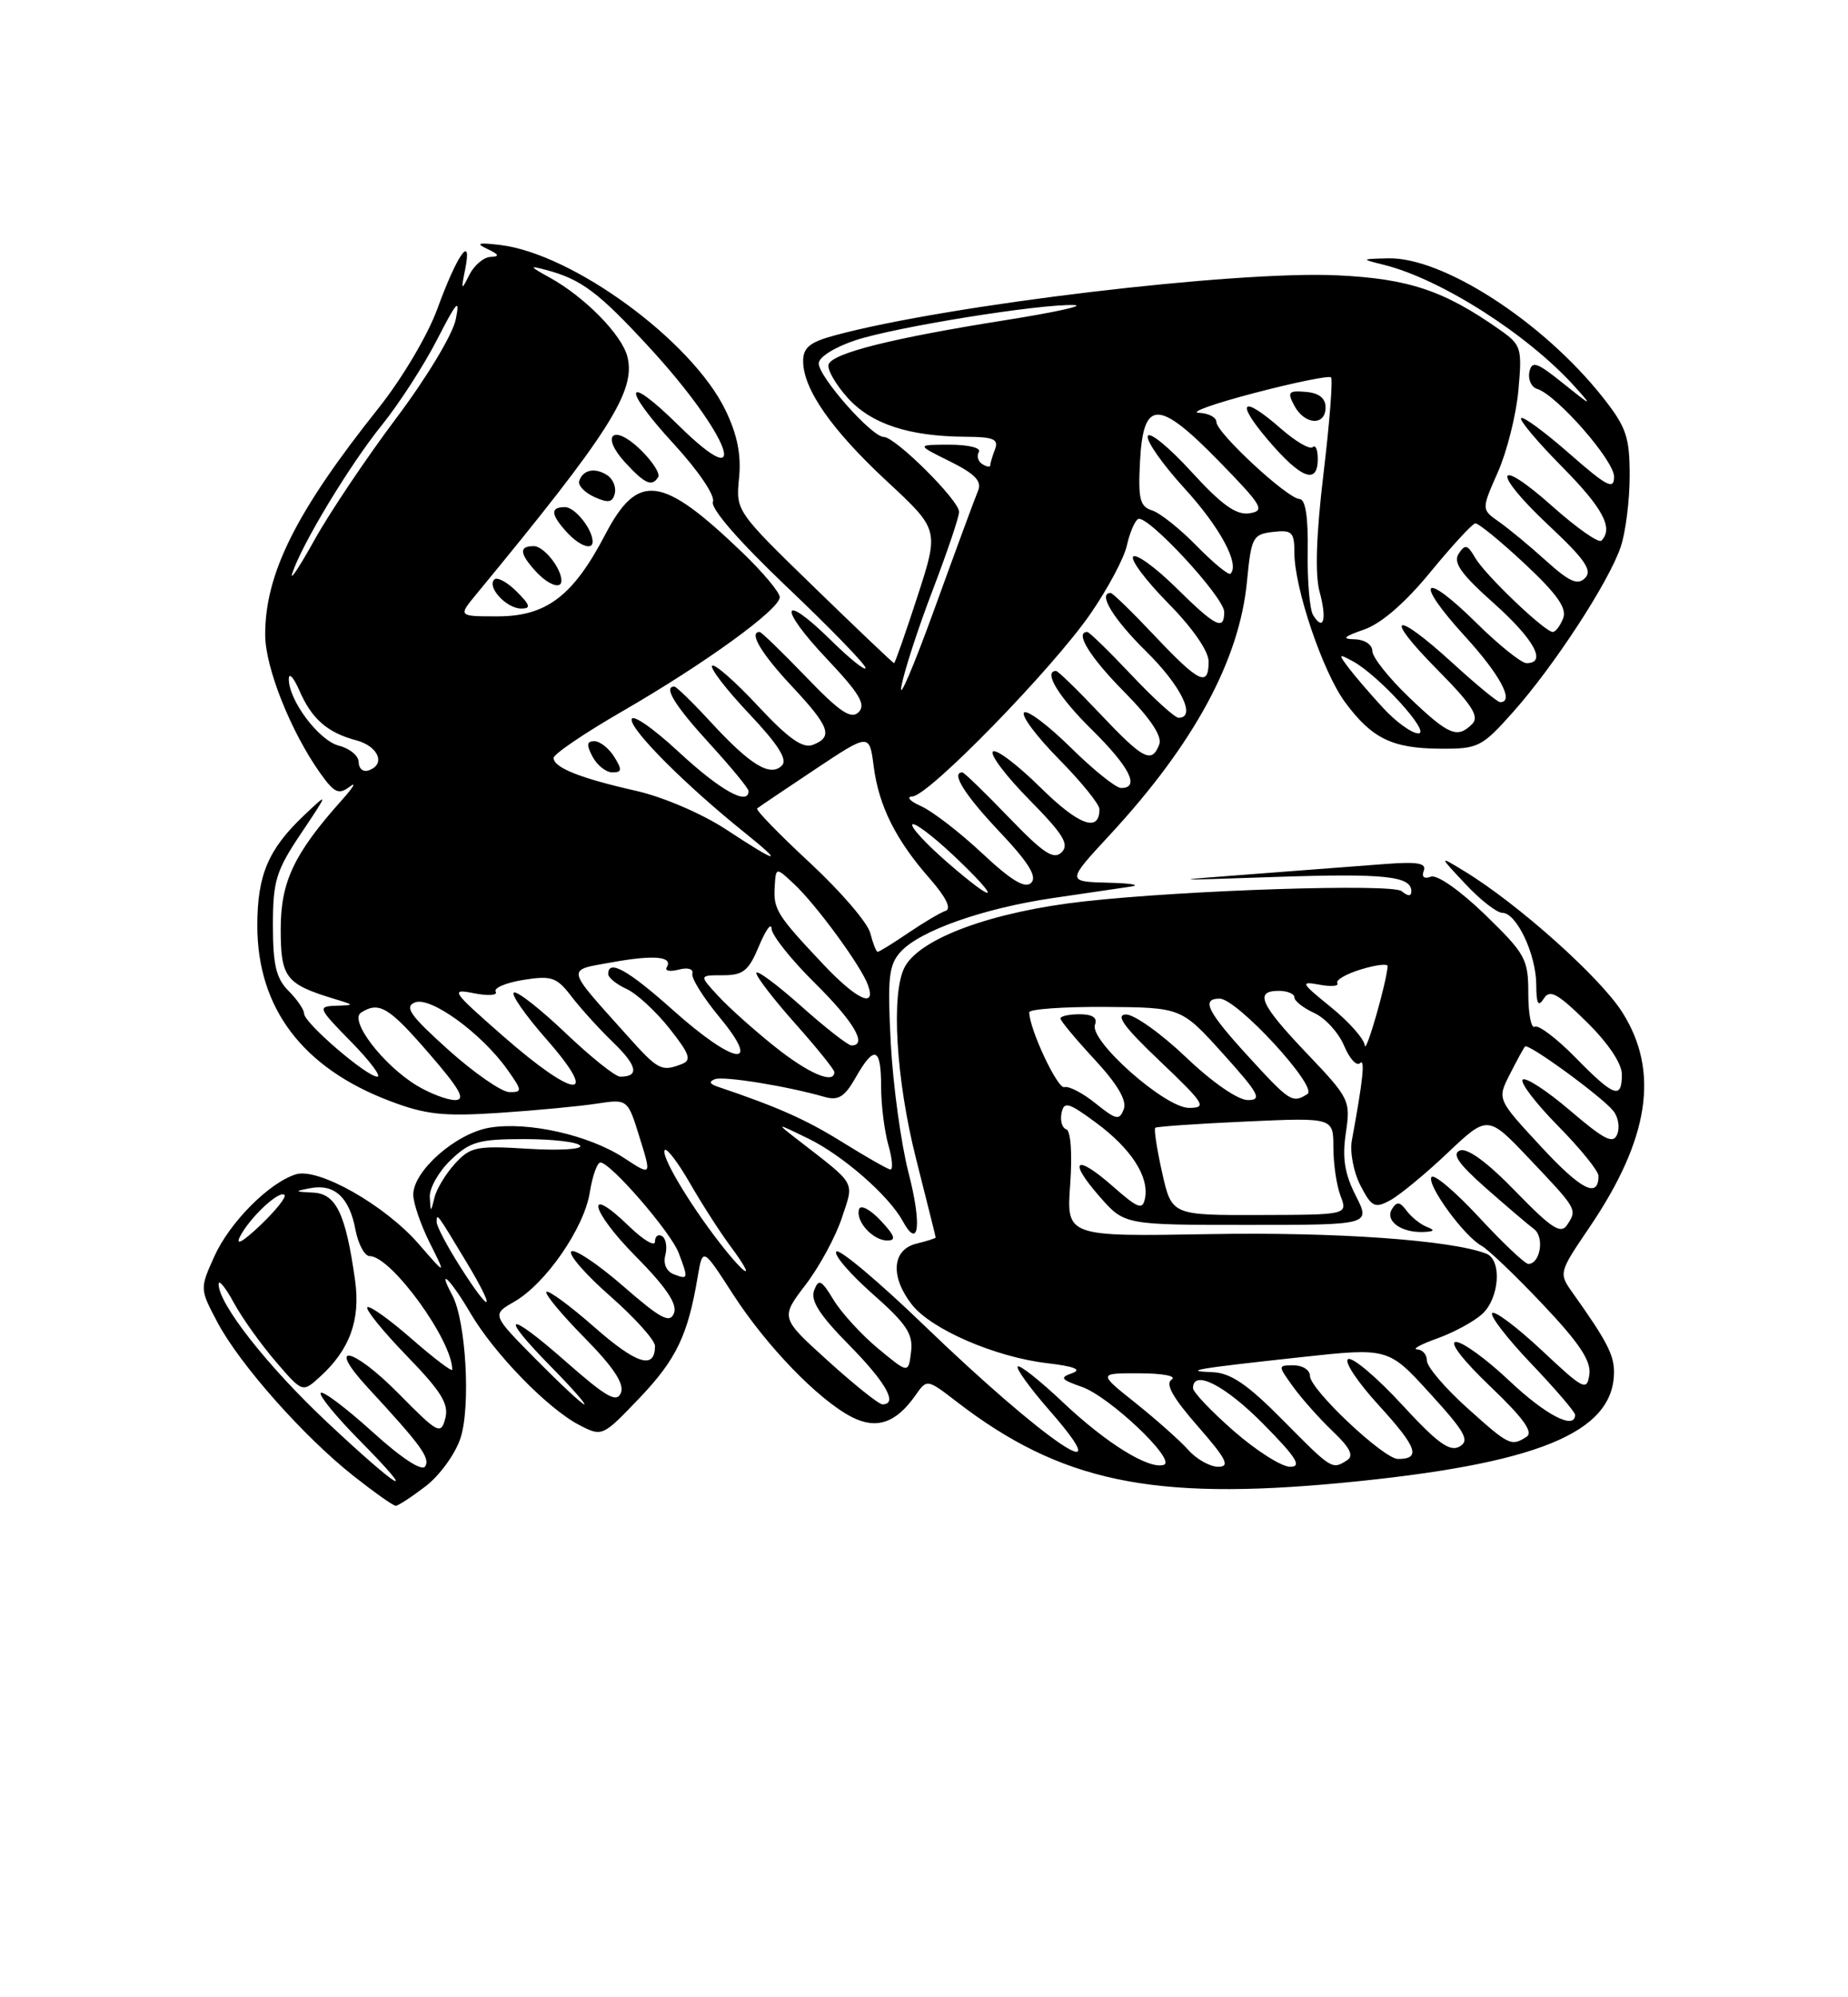 <?xml version="1.0" encoding="UTF-8" standalone="no"?>
<!DOCTYPE svg PUBLIC "-//W3C//DTD SVG 1.1//EN" "http://www.w3.org/Graphics/SVG/1.1/DTD/svg11.dtd" >
<svg xmlns="http://www.w3.org/2000/svg" xmlns:xlink="http://www.w3.org/1999/xlink" version="1.1" viewBox="0 0 237 256">
 <g >
 <path fill="currentColor"
d=" M 54.57 190.51 C 56.37 189.14 58.38 186.37 59.05 184.35 C 60.39 180.29 59.76 169.29 58.00 166.01 C 55.95 162.17 57.83 164.03 60.34 168.32 C 63.38 173.50 70.26 180.57 74.31 182.66 C 77.23 184.17 77.28 184.14 82.02 179.18 C 86.73 174.24 88.22 171.14 89.47 163.68 C 90.12 159.87 90.12 159.87 94.00 165.88 C 98.32 172.56 104.93 179.39 109.21 181.61 C 112.39 183.25 114.90 182.41 117.39 178.86 C 118.88 176.73 118.88 176.73 122.69 179.66 C 135.99 189.90 147.73 192.37 172.00 190.07 C 197.13 187.68 207.01 183.66 206.99 175.82 C 206.99 173.64 206.02 171.79 201.69 165.71 C 199.89 163.18 199.90 163.12 203.83 157.33 C 211.53 145.98 212.86 137.32 208.05 129.74 C 205.20 125.25 194.68 115.85 187.83 111.68 C 184.50 109.65 184.50 109.65 187.95 113.32 C 189.84 115.35 191.97 117.00 192.67 117.00 C 194.49 117.00 197.00 122.31 197.02 126.20 C 197.03 128.67 197.27 129.12 197.98 128.00 C 198.75 126.77 199.73 127.30 203.46 130.96 C 206.23 133.68 208.00 136.31 208.00 137.71 C 208.00 140.96 207.00 140.60 202.04 135.54 C 199.64 133.09 197.29 131.32 196.83 131.60 C 196.38 131.89 196.00 129.98 196.00 127.37 C 196.00 122.91 195.65 122.28 190.44 117.22 C 187.22 114.11 184.29 112.06 183.49 112.37 C 182.64 112.69 182.29 112.40 182.59 111.61 C 182.97 110.64 181.82 110.43 177.79 110.73 C 174.88 110.95 167.32 111.53 161.00 112.01 C 149.50 112.88 149.50 112.88 163.58 112.40 C 177.58 111.93 181.00 112.29 181.00 114.23 C 181.00 114.91 180.59 114.91 179.75 114.22 C 178.53 113.23 152.05 114.08 139.00 115.54 C 127.29 116.85 118.01 120.24 116.03 123.94 C 114.24 127.28 114.90 138.35 117.50 148.60 C 118.87 154.02 120.00 158.53 120.00 158.62 C 120.00 158.71 118.88 159.07 117.50 159.41 C 114.39 160.19 114.15 163.65 116.96 167.23 C 119.46 170.40 127.62 173.93 134.27 174.72 C 137.77 175.13 138.80 175.54 137.51 176.00 C 135.87 176.57 136.05 176.82 138.72 177.75 C 142.31 179.00 150.93 187.19 149.26 187.75 C 147.35 188.38 141.86 184.98 136.30 179.72 C 133.37 176.95 130.77 174.89 130.52 175.15 C 130.27 175.40 132.11 177.94 134.61 180.80 C 144.07 191.62 133.96 184.75 118.51 169.87 C 112.71 164.28 107.64 160.02 107.26 160.41 C 106.87 160.79 108.95 163.22 111.87 165.81 C 116.27 169.69 117.13 170.98 116.84 173.28 C 116.50 176.06 116.50 176.06 112.63 172.86 C 110.50 171.10 107.94 168.30 106.92 166.64 C 105.34 164.03 104.99 163.86 104.41 165.39 C 103.91 166.68 105.11 168.56 108.86 172.36 C 113.61 177.17 115.21 180.00 113.17 180.00 C 112.71 180.00 109.58 177.50 106.21 174.45 C 100.08 168.91 100.08 168.91 103.30 164.69 C 105.08 162.37 107.17 158.51 107.96 156.11 C 109.55 151.29 109.97 152.03 102.17 145.98 C 99.50 143.91 99.50 143.91 103.64 145.92 C 108.06 148.07 113.97 153.22 115.76 156.49 C 117.85 160.31 118.25 157.02 116.51 150.29 C 115.55 146.55 114.53 139.10 114.24 133.73 C 113.80 125.32 113.98 123.68 115.50 122.00 C 117.94 119.30 126.06 116.43 135.00 115.11 C 139.12 114.50 143.62 113.84 145.00 113.64 C 146.38 113.44 145.09 113.21 142.14 113.14 C 136.78 113.00 136.78 113.00 142.36 106.98 C 153.13 95.34 158.96 84.58 159.92 74.53 C 160.47 68.86 160.66 68.48 163.25 68.18 C 165.70 67.90 166.00 68.19 166.00 70.83 C 166.00 75.38 169.64 86.12 172.49 89.99 C 175.93 94.65 178.53 95.92 184.67 95.96 C 189.58 96.00 190.03 95.77 194.06 91.25 C 199.32 85.34 206.32 74.61 207.85 70.10 C 208.48 68.23 209.00 64.13 209.00 60.99 C 209.00 55.99 208.57 54.74 205.54 50.91 C 197.88 41.23 185.03 32.93 178.00 33.11 C 174.50 33.20 174.50 33.20 177.50 33.95 C 184.83 35.78 196.00 42.91 202.00 49.60 C 204.29 52.15 204.17 52.11 200.50 49.16 C 197.08 46.41 196.45 46.20 196.14 47.68 C 195.94 48.64 196.39 49.62 197.14 49.85 C 199.65 50.63 207.00 59.01 207.00 61.10 C 207.00 62.84 206.11 62.38 201.27 58.14 C 198.12 55.38 195.34 53.33 195.08 53.59 C 194.82 53.84 197.18 56.64 200.31 59.81 C 205.58 65.13 206.95 67.71 205.37 69.30 C 205.02 69.64 202.22 67.68 199.13 64.93 C 191.65 58.26 191.25 60.45 198.68 67.40 C 203.25 71.68 204.24 73.11 203.29 74.08 C 202.34 75.05 201.29 74.59 198.29 71.89 C 196.21 70.00 193.48 67.75 192.24 66.88 C 189.98 65.30 189.98 65.30 192.10 60.51 C 193.26 57.88 194.45 53.16 194.73 50.02 C 195.22 44.61 195.10 44.21 192.37 42.29 C 185.22 37.25 180.69 35.72 171.51 35.29 C 158.46 34.67 121.63 39.06 107.12 42.97 C 103.87 43.84 103.00 44.54 103.00 46.29 C 103.01 49.89 106.65 55.10 113.76 61.70 C 120.44 67.90 120.44 67.90 117.66 76.45 C 116.13 81.15 114.78 85.00 114.66 85.00 C 114.54 85.00 109.92 80.61 104.40 75.25 C 94.41 65.55 94.36 65.48 94.78 61.28 C 95.08 58.31 94.56 55.72 93.04 52.57 C 88.74 43.70 73.50 32.53 64.15 31.40 C 61.32 31.06 60.95 31.18 62.50 31.91 C 64.02 32.63 64.12 32.88 62.90 32.93 C 62.02 32.97 60.80 34.01 60.18 35.25 C 59.15 37.31 59.11 37.24 59.66 34.50 C 60.59 29.85 58.62 32.64 56.11 39.53 C 54.88 42.93 51.57 48.51 48.56 52.29 C 37.96 65.59 33.99 73.53 34.01 81.38 C 34.02 85.58 37.30 93.81 41.09 99.13 C 42.88 101.64 43.44 101.89 44.85 100.83 C 45.76 100.14 45.31 100.91 43.85 102.54 C 37.70 109.42 36.00 113.01 36.00 119.10 C 36.00 125.32 36.64 126.14 42.94 128.05 C 45.50 128.83 45.50 128.83 43.04 128.91 C 40.70 129.00 40.80 129.22 45.00 133.50 C 47.43 135.97 48.95 138.00 48.39 138.00 C 47.02 138.00 39.00 131.10 39.00 129.92 C 39.00 129.41 38.10 128.10 37.00 127.00 C 35.42 125.42 35.00 123.67 35.00 118.60 C 35.00 112.92 35.40 111.60 38.59 106.85 C 42.17 101.50 42.17 101.50 39.00 104.50 C 34.41 108.84 33.00 112.15 33.00 118.63 C 33.00 129.21 38.80 136.88 50.00 141.12 C 54.60 142.87 56.89 143.11 64.00 142.64 C 68.67 142.33 74.30 141.80 76.50 141.46 C 80.50 140.85 80.50 140.85 82.03 145.80 C 83.57 150.74 83.57 150.74 80.03 148.42 C 75.56 145.48 67.69 143.71 62.77 144.54 C 58.47 145.27 53.00 150.07 53.00 153.12 C 53.00 154.20 53.95 156.97 55.11 159.29 C 57.22 163.50 57.22 163.50 53.72 159.47 C 49.37 154.46 40.80 149.61 37.93 150.52 C 34.47 151.62 29.45 156.68 27.48 161.05 C 25.62 165.18 25.62 165.21 27.89 169.49 C 30.75 174.88 38.90 184.08 45.29 189.14 C 47.98 191.26 50.43 193.00 50.75 193.00 C 51.06 193.00 52.78 191.88 54.57 190.51 Z  M 112.94 156.44 C 111.62 155.03 110.38 154.37 110.18 154.97 C 109.67 156.49 111.92 159.00 113.80 159.00 C 114.98 159.00 114.77 158.39 112.94 156.44 Z  M 41.91 182.25 C 34.23 175.04 27.94 167.01 28.04 164.55 C 28.07 163.97 28.95 165.07 30.00 167.00 C 31.05 168.93 33.46 172.30 35.35 174.50 C 38.79 178.50 38.79 178.50 41.00 176.50 C 44.85 173.02 46.25 169.19 45.54 164.12 C 44.34 155.57 43.12 153.01 40.17 152.86 C 37.74 152.74 37.70 152.69 39.81 152.29 C 42.88 151.70 44.81 153.47 45.58 157.60 C 45.94 159.47 46.76 161.00 47.42 161.00 C 50.16 161.00 58.00 171.78 58.00 175.55 C 58.00 175.88 55.66 174.11 52.80 171.61 C 49.94 169.11 47.38 167.28 47.11 167.56 C 46.84 167.83 49.11 170.63 52.16 173.78 C 56.60 178.35 57.59 179.96 57.11 181.79 C 56.54 183.94 56.19 183.76 51.08 178.58 C 45.17 172.60 41.72 171.96 47.18 177.87 C 54.00 185.24 55.19 186.88 54.53 187.95 C 54.12 188.62 51.51 186.92 47.76 183.52 C 44.41 180.49 41.43 178.24 41.14 178.53 C 40.85 178.81 43.05 181.51 46.02 184.52 C 54.01 192.61 51.42 191.17 41.91 182.25 Z  M 152.40 185.85 C 151.36 184.68 148.32 181.98 145.66 179.85 C 140.82 176.00 140.82 176.00 146.16 176.02 C 149.10 176.02 150.95 176.38 150.27 176.81 C 149.41 177.36 150.38 179.11 153.60 182.79 C 157.30 187.02 157.79 188.00 156.23 188.00 C 155.18 188.00 153.45 187.03 152.40 185.85 Z  M 158.23 183.42 C 155.35 180.90 153.00 178.43 153.00 177.92 C 153.00 175.46 157.11 177.55 162.00 182.50 C 166.27 186.82 167.01 188.00 165.45 188.00 C 164.36 188.00 161.11 185.94 158.23 183.42 Z  M 164.50 182.00 C 160.00 177.45 157.83 175.97 155.53 175.88 C 151.52 175.73 153.34 175.42 166.77 173.96 C 178.05 172.73 178.05 172.73 183.41 178.62 C 187.92 183.56 188.52 184.65 187.18 185.41 C 185.94 186.13 184.31 184.94 179.83 180.07 C 176.67 176.63 173.55 173.98 172.92 174.19 C 172.28 174.41 174.05 177.09 176.85 180.15 C 181.74 185.50 182.28 187.00 179.29 187.00 C 177.45 187.00 168.00 178.09 168.00 176.36 C 168.00 175.61 167.07 175.00 165.93 175.00 C 163.86 175.00 163.86 175.00 165.84 177.75 C 166.93 179.26 169.21 181.82 170.91 183.44 C 173.16 185.58 173.66 186.60 172.75 187.17 C 170.83 188.39 170.82 188.39 164.50 182.00 Z  M 188.11 180.41 C 185.30 177.88 183.00 175.18 183.00 174.41 C 183.00 173.63 182.44 172.98 181.75 172.96 C 181.06 172.93 182.22 172.30 184.32 171.55 C 186.42 170.80 189.00 169.40 190.07 168.44 C 192.31 166.41 192.65 161.46 190.60 160.68 C 186.07 158.94 171.28 157.89 155.13 158.18 C 136.76 158.50 136.76 158.50 137.25 151.79 C 137.53 147.85 137.32 144.94 136.75 144.75 C 136.21 144.57 135.94 143.63 136.14 142.67 C 136.45 141.13 137.01 141.28 140.55 143.89 C 145.04 147.20 147.38 150.79 146.85 153.56 C 146.54 155.13 145.99 154.93 142.71 152.05 C 137.92 147.84 136.89 148.66 141.04 153.39 C 144.21 157.00 144.21 157.00 160.00 157.00 C 175.78 157.00 175.78 157.00 173.87 153.25 C 172.44 150.44 172.12 148.42 172.60 145.21 C 173.22 141.06 173.07 140.76 167.62 135.04 C 161.61 128.74 160.83 127.00 164.00 127.00 C 165.10 127.00 166.00 127.38 166.00 127.84 C 166.00 128.30 167.15 129.20 168.55 129.84 C 169.95 130.48 171.67 132.36 172.37 134.02 C 173.06 135.68 173.98 136.69 174.41 136.27 C 175.10 135.58 174.80 138.44 173.37 146.18 C 173.10 147.65 173.59 150.24 174.47 151.94 C 175.90 154.70 176.30 154.91 178.26 153.86 C 179.46 153.22 182.78 150.49 185.62 147.80 C 190.80 142.90 190.80 142.90 196.15 148.54 C 202.31 155.03 202.29 155.01 200.98 157.00 C 200.17 158.23 198.98 157.45 194.36 152.70 C 190.77 148.99 188.19 147.10 187.24 147.46 C 186.15 147.88 187.03 149.16 190.55 152.27 C 193.19 154.59 195.96 156.96 196.73 157.53 C 198.10 158.55 197.54 162.00 196.00 162.00 C 195.57 162.00 192.72 159.30 189.66 156.00 C 186.61 152.71 183.87 150.40 183.58 150.87 C 182.96 151.87 187.78 158.47 190.01 159.68 C 190.84 160.13 194.37 163.50 197.84 167.17 C 202.54 172.13 204.08 174.44 203.83 176.17 C 203.52 178.34 203.11 178.13 197.74 173.09 C 194.57 170.12 191.70 167.96 191.37 168.30 C 191.04 168.63 193.29 171.55 196.38 174.79 C 199.47 178.03 202.00 180.98 202.00 181.34 C 202.00 183.33 198.24 181.39 193.59 177.00 C 190.69 174.25 187.60 172.00 186.73 172.00 C 185.80 172.00 187.61 174.35 191.10 177.68 C 195.36 181.74 196.69 183.58 195.77 184.16 C 193.80 185.42 193.54 185.29 188.11 180.41 Z  M 183.00 157.26 C 182.18 156.94 181.01 156.01 180.40 155.19 C 179.54 154.02 179.14 153.97 178.52 154.96 C 177.59 156.47 179.66 158.00 182.50 157.91 C 183.95 157.86 184.09 157.68 183.00 157.26 Z  M 68.75 174.25 C 63.06 168.50 63.06 168.50 65.96 166.84 C 69.99 164.52 74.91 157.41 75.64 152.83 C 75.98 150.72 76.59 149.00 77.00 149.00 C 78.30 149.00 86.01 157.91 87.03 160.57 C 88.30 163.92 88.28 164.04 86.42 163.33 C 85.47 162.97 85.03 161.98 85.33 160.86 C 85.59 159.84 85.40 158.75 84.91 158.44 C 84.41 158.13 84.00 158.45 84.00 159.14 C 84.00 159.83 82.51 158.95 80.68 157.18 C 74.92 151.59 75.68 155.12 81.51 161.01 C 85.41 164.95 86.89 167.14 86.44 168.30 C 85.91 169.67 84.76 169.06 79.89 164.82 C 76.64 162.00 73.66 160.01 73.26 160.40 C 72.87 160.80 75.12 163.38 78.27 166.14 C 81.42 168.91 84.00 171.78 84.00 172.52 C 84.00 175.59 81.66 174.87 76.26 170.13 C 73.12 167.37 70.34 165.33 70.08 165.58 C 69.83 165.84 72.02 168.48 74.95 171.45 C 78.66 175.21 80.08 177.35 79.64 178.50 C 79.11 179.86 77.81 179.13 72.50 174.46 C 64.94 167.82 63.87 168.27 70.71 175.22 C 73.30 177.85 75.20 180.00 74.93 180.00 C 74.66 180.00 71.88 177.41 68.75 174.25 Z  M 58.98 162.30 C 57.34 159.72 56.00 157.17 56.00 156.64 C 56.00 155.42 55.99 155.41 59.81 161.75 C 63.74 168.27 63.05 168.73 58.98 162.30 Z  M 92.26 159.25 C 88.27 154.10 84.67 148.00 85.26 147.40 C 85.54 147.13 87.00 149.07 88.51 151.70 C 90.03 154.34 92.36 157.96 93.69 159.75 C 97.05 164.27 95.82 163.84 92.26 159.25 Z  M 30.78 158.49 C 32.04 156.04 35.83 152.50 36.49 153.16 C 36.75 153.42 35.35 155.18 33.36 157.07 C 31.13 159.18 30.15 159.73 30.78 158.49 Z  M 149.04 150.30 C 148.37 147.30 147.97 144.71 148.16 144.55 C 148.35 144.39 153.56 144.03 159.75 143.75 C 171.00 143.24 171.00 143.24 171.00 147.06 C 171.00 149.15 171.41 151.96 171.92 153.28 C 172.84 155.70 172.84 155.70 161.55 155.73 C 150.27 155.76 150.27 155.76 149.04 150.30 Z  M 55.12 153.44 C 55.05 152.30 56.26 150.16 57.80 148.69 C 60.27 146.32 61.41 146.00 67.25 146.00 C 70.90 146.00 74.12 146.38 74.41 146.85 C 74.69 147.31 71.68 147.49 67.71 147.24 C 61.11 146.83 60.32 146.99 58.35 149.15 C 57.17 150.44 55.98 152.40 55.72 153.50 C 55.24 155.45 55.23 155.45 55.12 153.44 Z  M 197.61 146.94 C 192.00 140.89 192.00 140.89 193.63 137.70 C 194.52 135.94 195.40 134.33 195.58 134.13 C 195.98 133.67 205.31 140.46 206.88 142.36 C 207.52 143.12 207.76 144.47 207.41 145.36 C 206.91 146.68 205.79 146.12 201.37 142.35 C 198.39 139.80 195.65 138.02 195.28 138.38 C 194.92 138.75 196.95 141.41 199.81 144.31 C 202.66 147.20 205.00 150.08 205.00 150.72 C 205.00 153.66 202.77 152.52 197.61 146.94 Z  M 108.06 146.41 C 103.40 143.51 99.80 141.90 92.00 139.27 C 91.00 138.93 90.89 138.62 91.69 138.32 C 92.81 137.90 100.90 139.20 105.73 140.59 C 107.51 141.10 108.32 140.60 109.73 138.12 C 112.13 133.90 113.00 134.21 113.00 139.26 C 113.00 141.60 113.42 144.97 113.93 146.76 C 114.44 148.54 114.55 149.95 114.18 149.90 C 113.81 149.84 111.05 148.27 108.06 146.41 Z  M 140.50 141.42 C 138.85 140.09 137.05 139.16 136.50 139.34 C 135.64 139.63 132.00 131.88 132.00 129.75 C 132.00 129.34 136.39 129.03 141.75 129.06 C 151.50 129.13 151.50 129.13 156.85 135.06 C 161.47 140.19 161.91 141.00 160.03 141.00 C 158.76 141.00 155.46 138.72 152.09 135.50 C 148.91 132.47 145.46 130.02 144.41 130.03 C 143.00 130.06 144.14 131.63 148.78 136.03 C 154.50 141.48 154.83 142.00 152.48 142.00 C 149.41 142.00 139.65 133.36 140.43 131.33 C 140.77 130.45 140.11 130.00 138.47 130.00 C 137.11 130.00 136.00 130.24 136.00 130.54 C 136.00 130.84 137.97 133.20 140.37 135.79 C 143.30 138.95 144.54 141.05 144.12 142.16 C 143.57 143.64 143.15 143.55 140.50 141.42 Z  M 53.41 139.11 C 49.09 136.47 44.75 130.78 46.30 129.79 C 48.62 128.32 49.85 129.05 55.00 135.00 C 59.01 139.62 59.77 141.00 58.35 141.00 C 57.33 140.99 55.11 140.14 53.41 139.11 Z  M 160.10 135.42 C 154.81 129.64 154.00 128.00 156.42 128.00 C 158.64 128.00 169.08 139.33 167.68 140.22 C 165.75 141.45 165.42 141.23 160.10 135.42 Z  M 57.50 134.56 C 52.58 130.14 51.81 129.04 53.23 128.48 C 55.23 127.70 61.75 132.43 65.05 137.07 C 66.99 139.80 67.01 140.00 65.32 139.98 C 64.32 139.96 60.80 137.52 57.50 134.56 Z  M 64.50 132.78 C 57.91 127.01 57.69 126.69 60.80 127.31 C 62.61 127.67 63.86 127.58 63.57 127.11 C 63.28 126.64 64.87 125.96 67.10 125.60 C 70.75 125.02 71.39 125.24 73.29 127.72 C 74.46 129.25 76.87 131.91 78.66 133.63 C 81.74 136.62 82.02 138.00 79.54 138.00 C 78.91 138.00 75.79 135.50 72.59 132.46 C 69.39 129.41 66.39 127.04 65.92 127.21 C 65.45 127.37 67.34 130.09 70.12 133.25 C 77.07 141.17 73.75 140.89 64.50 132.78 Z  M 99.34 134.13 C 96.68 132.01 93.41 129.08 92.08 127.63 C 89.65 125.00 89.65 125.00 92.72 125.00 C 95.32 125.00 96.02 124.43 97.34 121.25 C 98.20 119.19 98.92 118.19 98.95 119.03 C 98.98 119.88 101.47 123.01 104.50 126.00 C 109.50 130.94 111.30 134.00 109.20 134.00 C 108.76 134.00 105.83 131.71 102.70 128.92 C 99.56 126.13 97.00 124.24 97.00 124.72 C 97.00 125.20 99.25 128.13 102.00 131.21 C 104.75 134.30 107.00 137.09 107.00 137.41 C 107.00 139.02 103.68 137.60 99.34 134.13 Z  M 80.38 132.67 C 72.44 123.81 72.57 124.41 78.48 123.34 C 83.90 122.36 86.37 122.59 85.50 123.99 C 85.23 124.44 85.92 124.57 87.04 124.28 C 88.21 123.97 88.96 124.19 88.79 124.79 C 88.63 125.36 90.21 127.89 92.30 130.41 C 97.81 137.07 94.20 136.51 86.34 129.50 C 80.54 124.32 78.00 122.90 78.00 124.84 C 78.00 125.30 79.05 126.16 80.34 126.75 C 81.63 127.33 84.10 129.61 85.84 131.80 C 88.47 135.12 88.73 135.89 87.42 136.39 C 84.82 137.39 84.41 137.18 80.38 132.67 Z  M 175.03 134.00 C 174.96 133.18 173.01 130.97 170.70 129.10 C 166.82 125.96 166.71 125.75 169.22 126.21 C 170.72 126.49 171.74 126.40 171.51 126.01 C 171.27 125.63 172.63 124.83 174.54 124.25 C 176.44 123.67 177.98 123.48 177.96 123.84 C 177.82 125.95 175.15 135.24 175.03 134.00 Z  M 105.62 123.64 C 99.66 117.33 99.18 116.57 99.35 113.71 C 99.50 111.12 99.50 111.12 101.84 113.31 C 104.69 115.97 110.45 123.84 111.31 126.25 C 112.41 129.31 109.88 128.15 105.62 123.64 Z  M 111.61 119.60 C 111.28 118.28 107.79 114.22 103.86 110.58 C 99.93 106.94 96.89 103.81 97.10 103.62 C 97.32 103.44 100.65 101.19 104.50 98.63 C 111.50 93.97 111.50 93.97 112.05 98.24 C 112.71 103.32 114.88 107.66 119.27 112.65 C 121.31 114.98 122.05 116.48 121.28 116.74 C 120.61 116.96 118.46 118.24 116.49 119.57 C 114.52 120.91 112.75 122.00 112.56 122.00 C 112.37 122.00 111.95 120.92 111.61 119.60 Z  M 121.49 110.53 C 118.74 108.14 116.73 105.96 117.01 105.67 C 117.29 105.38 119.68 107.19 122.32 109.68 C 128.53 115.55 127.95 116.14 121.49 110.53 Z  M 125.96 109.37 C 123.10 106.69 119.58 103.98 118.13 103.33 C 116.68 102.69 116.18 102.13 117.02 102.08 C 119.14 101.97 134.96 85.74 139.85 78.67 C 142.06 75.47 144.16 71.54 144.51 69.94 C 144.87 68.33 145.51 66.80 145.95 66.53 C 147.07 65.84 157.00 76.54 157.00 78.44 C 157.00 80.89 155.91 80.34 150.81 75.31 C 148.19 72.73 145.72 70.94 145.33 71.34 C 144.94 71.73 146.95 74.41 149.81 77.31 C 152.92 80.46 155.00 83.45 155.00 84.78 C 155.00 88.11 153.80 87.54 148.09 81.50 C 145.23 78.47 142.69 76.00 142.44 76.00 C 140.74 76.00 142.76 79.33 147.00 83.50 C 151.47 87.90 153.47 92.00 151.15 92.00 C 150.67 92.00 147.95 89.53 145.09 86.50 C 142.23 83.47 139.69 81.00 139.44 81.00 C 137.79 81.00 139.75 84.20 144.14 88.64 C 147.55 92.09 149.07 94.37 148.67 95.42 C 147.71 97.92 146.63 97.36 141.09 91.50 C 138.23 88.47 135.69 86.00 135.44 86.00 C 133.74 86.00 135.76 89.33 140.00 93.50 C 144.88 98.31 146.24 101.00 143.78 101.00 C 143.11 101.00 140.20 98.66 137.31 95.81 C 134.41 92.95 131.73 90.94 131.33 91.33 C 130.94 91.73 132.95 94.41 135.81 97.31 C 138.66 100.20 141.00 103.08 141.00 103.72 C 141.00 106.76 138.34 105.78 133.43 100.93 C 130.47 98.01 127.73 95.94 127.33 96.33 C 126.94 96.73 129.05 99.51 132.02 102.52 C 136.36 106.92 137.17 108.23 136.15 109.24 C 135.14 110.25 133.81 109.37 129.36 104.75 C 126.32 101.59 123.64 99.00 123.42 99.00 C 121.91 99.00 123.71 101.87 128.17 106.59 C 131.90 110.53 133.04 112.36 132.25 113.15 C 131.47 113.93 129.71 112.88 125.96 109.37 Z  M 93.10 106.30 C 90.07 104.31 85.04 102.15 81.60 101.37 C 74.42 99.75 71.00 98.39 71.00 97.15 C 71.00 96.65 74.99 93.95 79.86 91.14 C 90.42 85.04 100.00 78.10 100.00 76.54 C 100.00 75.93 97.86 73.37 95.25 70.86 C 84.87 60.89 81.82 60.48 77.61 68.53 C 73.50 76.40 70.07 79.00 63.80 79.00 C 58.74 79.00 58.74 79.00 61.12 76.12 C 78.17 55.46 81.57 50.11 80.46 45.72 C 79.76 42.91 74.98 38.05 70.50 35.58 C 67.89 34.14 67.82 34.01 70.00 34.59 C 74.54 35.79 76.73 37.43 83.25 44.50 C 93.58 55.70 96.71 64.06 87.00 54.50 C 80.10 47.70 79.63 49.53 86.40 56.89 C 89.57 60.34 91.73 63.53 91.43 64.32 C 91.11 65.17 94.78 69.40 100.95 75.26 C 106.48 80.51 111.00 85.17 111.00 85.61 C 111.00 86.06 108.98 84.44 106.52 82.02 C 100.13 75.74 99.74 77.79 106.06 84.47 C 110.23 88.88 111.08 90.31 110.12 91.28 C 109.15 92.24 107.72 91.28 103.36 86.75 C 100.32 83.59 97.64 81.00 97.42 81.00 C 95.99 81.00 97.60 83.73 101.50 87.90 C 106.42 93.16 106.89 94.44 104.25 95.47 C 102.95 95.97 101.12 94.68 97.19 90.47 C 94.27 87.34 91.64 85.03 91.33 85.33 C 91.03 85.64 93.16 88.40 96.06 91.47 C 99.80 95.42 101.03 97.37 100.28 98.12 C 98.78 99.62 96.24 98.07 91.17 92.57 C 88.85 90.05 86.74 88.00 86.48 88.00 C 85.04 88.00 86.54 90.44 91.00 95.31 C 93.75 98.32 96.00 101.05 96.00 101.39 C 96.00 103.33 92.35 101.30 87.06 96.39 C 83.63 93.22 81.00 91.42 81.00 92.25 C 81.00 93.71 88.02 100.72 95.50 106.72 C 100.69 110.89 99.84 110.74 93.10 106.30 Z  M 78.77 97.00 C 78.08 95.90 76.94 95.00 76.22 95.00 C 75.24 95.00 75.19 95.48 76.00 97.00 C 76.59 98.10 77.73 99.00 78.54 99.00 C 79.77 99.00 79.80 98.66 78.77 97.00 Z  M 66.25 75.81 C 65.04 74.60 63.75 73.91 63.39 74.28 C 62.41 75.25 64.97 78.00 66.84 78.00 C 68.13 78.00 68.01 77.57 66.25 75.81 Z  M 72.00 74.43 C 72.00 72.83 69.74 70.00 68.46 70.00 C 66.56 70.00 66.61 70.91 68.65 73.17 C 70.25 74.94 72.00 75.60 72.00 74.43 Z  M 76.00 69.43 C 76.00 67.83 73.74 65.00 72.46 65.00 C 70.56 65.00 70.61 65.91 72.65 68.17 C 74.25 69.94 76.00 70.60 76.00 69.43 Z  M 77.85 60.89 C 76.27 59.89 74.76 60.21 74.28 61.65 C 74.10 62.21 74.97 63.13 76.22 63.70 C 78.01 64.51 78.57 64.41 78.85 63.23 C 79.04 62.41 78.59 61.36 77.85 60.89 Z  M 84.41 61.15 C 84.69 60.69 83.64 59.08 82.07 57.57 C 78.60 54.24 76.96 55.81 80.23 59.34 C 82.73 62.04 83.62 62.42 84.41 61.15 Z  M 46.00 97.69 C 46.00 96.88 44.86 95.93 43.47 95.58 C 40.89 94.93 36.98 89.71 37.04 87.00 C 37.06 86.17 37.67 86.85 38.39 88.50 C 39.98 92.15 41.97 93.90 45.69 94.89 C 48.56 95.66 49.51 98.00 47.25 98.75 C 46.56 98.98 46.00 98.50 46.00 97.69 Z  M 177.39 90.75 C 175.74 88.96 173.74 86.64 172.95 85.59 C 171.61 83.82 171.65 83.75 173.50 84.76 C 176.82 86.56 183.58 94.00 181.90 94.00 C 181.07 94.00 179.04 92.54 177.39 90.75 Z  M 180.75 89.42 C 178.14 86.93 176.00 84.24 176.00 83.45 C 176.00 82.63 175.02 81.98 173.75 81.94 C 172.02 81.90 172.30 81.61 174.94 80.69 C 177.14 79.93 180.22 77.26 183.44 73.33 C 186.22 69.94 188.82 67.13 189.20 67.08 C 189.59 67.04 192.44 69.36 195.53 72.25 C 199.69 76.14 200.97 77.95 200.47 79.25 C 200.09 80.21 199.50 81.00 199.14 81.00 C 198.11 81.00 190.46 73.69 189.19 71.50 C 188.21 69.80 187.89 69.72 187.07 70.97 C 186.33 72.11 187.37 73.58 191.55 77.30 C 196.74 81.93 198.43 85.00 195.78 85.00 C 195.11 85.00 192.20 82.66 189.31 79.81 C 182.40 72.99 181.28 74.34 187.87 81.55 C 192.38 86.48 194.26 90.00 192.39 90.00 C 192.05 90.00 189.32 87.75 186.31 85.00 C 178.77 78.11 177.27 78.69 184.29 85.79 C 188.78 90.32 189.76 91.84 188.81 92.79 C 186.90 94.70 185.81 94.25 180.75 89.42 Z  M 115.59 88.00 C 115.94 86.08 117.74 80.52 119.61 75.65 C 121.47 70.78 123.00 66.26 123.00 65.61 C 123.00 64.12 114.82 56.00 113.33 56.00 C 111.80 56.00 105.00 48.31 105.00 46.58 C 105.00 45.77 107.05 44.49 109.75 43.60 C 114.94 41.90 133.34 38.94 137.74 39.10 C 139.26 39.16 135.29 40.03 128.92 41.04 C 114.42 43.34 106.75 45.26 106.26 46.72 C 106.06 47.33 107.15 49.25 108.69 50.97 C 111.71 54.34 116.55 55.94 123.86 55.98 C 127.41 56.00 128.10 56.29 127.61 57.58 C 127.27 58.45 127.00 59.38 127.00 59.64 C 127.00 59.90 126.54 59.84 125.98 59.49 C 125.42 59.14 125.23 58.44 125.54 57.93 C 125.86 57.41 124.21 57.00 121.81 57.00 C 117.50 57.00 117.50 57.00 121.81 59.13 C 125.03 60.73 125.94 61.67 125.44 62.88 C 125.06 63.77 122.55 70.58 119.86 78.00 C 117.17 85.42 115.25 89.92 115.59 88.00 Z  M 168.40 78.84 C 167.97 78.13 167.65 74.50 167.71 70.78 C 167.78 66.27 167.43 63.99 166.66 63.96 C 165.11 63.91 156.00 55.47 156.00 54.09 C 156.00 53.49 154.99 52.96 153.75 52.91 C 152.51 52.86 155.72 51.72 160.88 50.37 C 166.03 49.02 170.45 48.12 170.70 48.37 C 170.95 48.62 170.52 54.15 169.74 60.66 C 168.80 68.47 168.63 73.64 169.23 75.84 C 170.20 79.38 169.74 81.01 168.40 78.84 Z  M 169.00 58.83 C 169.00 57.64 168.71 56.96 168.36 57.31 C 168.00 57.66 166.19 56.61 164.32 54.98 C 159.26 50.54 158.33 51.38 162.68 56.47 C 166.87 61.37 169.00 62.17 169.00 58.83 Z  M 170.00 52.22 C 170.00 51.03 169.15 50.37 167.47 50.23 C 165.23 50.04 165.06 50.25 166.00 52.01 C 167.33 54.48 170.00 54.62 170.00 52.22 Z  M 37.48 73.50 C 38.65 69.84 44.86 59.57 48.96 54.50 C 51.18 51.75 54.38 46.80 56.07 43.50 C 58.59 38.59 59.02 38.12 58.45 40.93 C 58.07 42.85 54.69 48.46 50.80 53.62 C 46.98 58.71 42.27 65.72 40.34 69.19 C 38.41 72.66 37.12 74.60 37.48 73.50 Z  M 153.49 69.99 C 151.35 67.80 148.77 65.74 147.75 65.42 C 146.19 64.93 145.95 63.96 146.20 59.18 C 146.62 51.15 148.54 51.14 156.34 59.13 C 161.91 64.84 162.28 65.47 160.24 65.79 C 158.54 66.05 156.69 64.73 152.78 60.45 C 149.92 57.32 147.41 55.27 147.20 55.89 C 146.99 56.52 149.11 59.53 151.91 62.60 C 156.46 67.57 159.02 72.32 157.81 73.53 C 157.57 73.77 155.62 72.17 153.49 69.99 Z "/>
</g>
</svg>